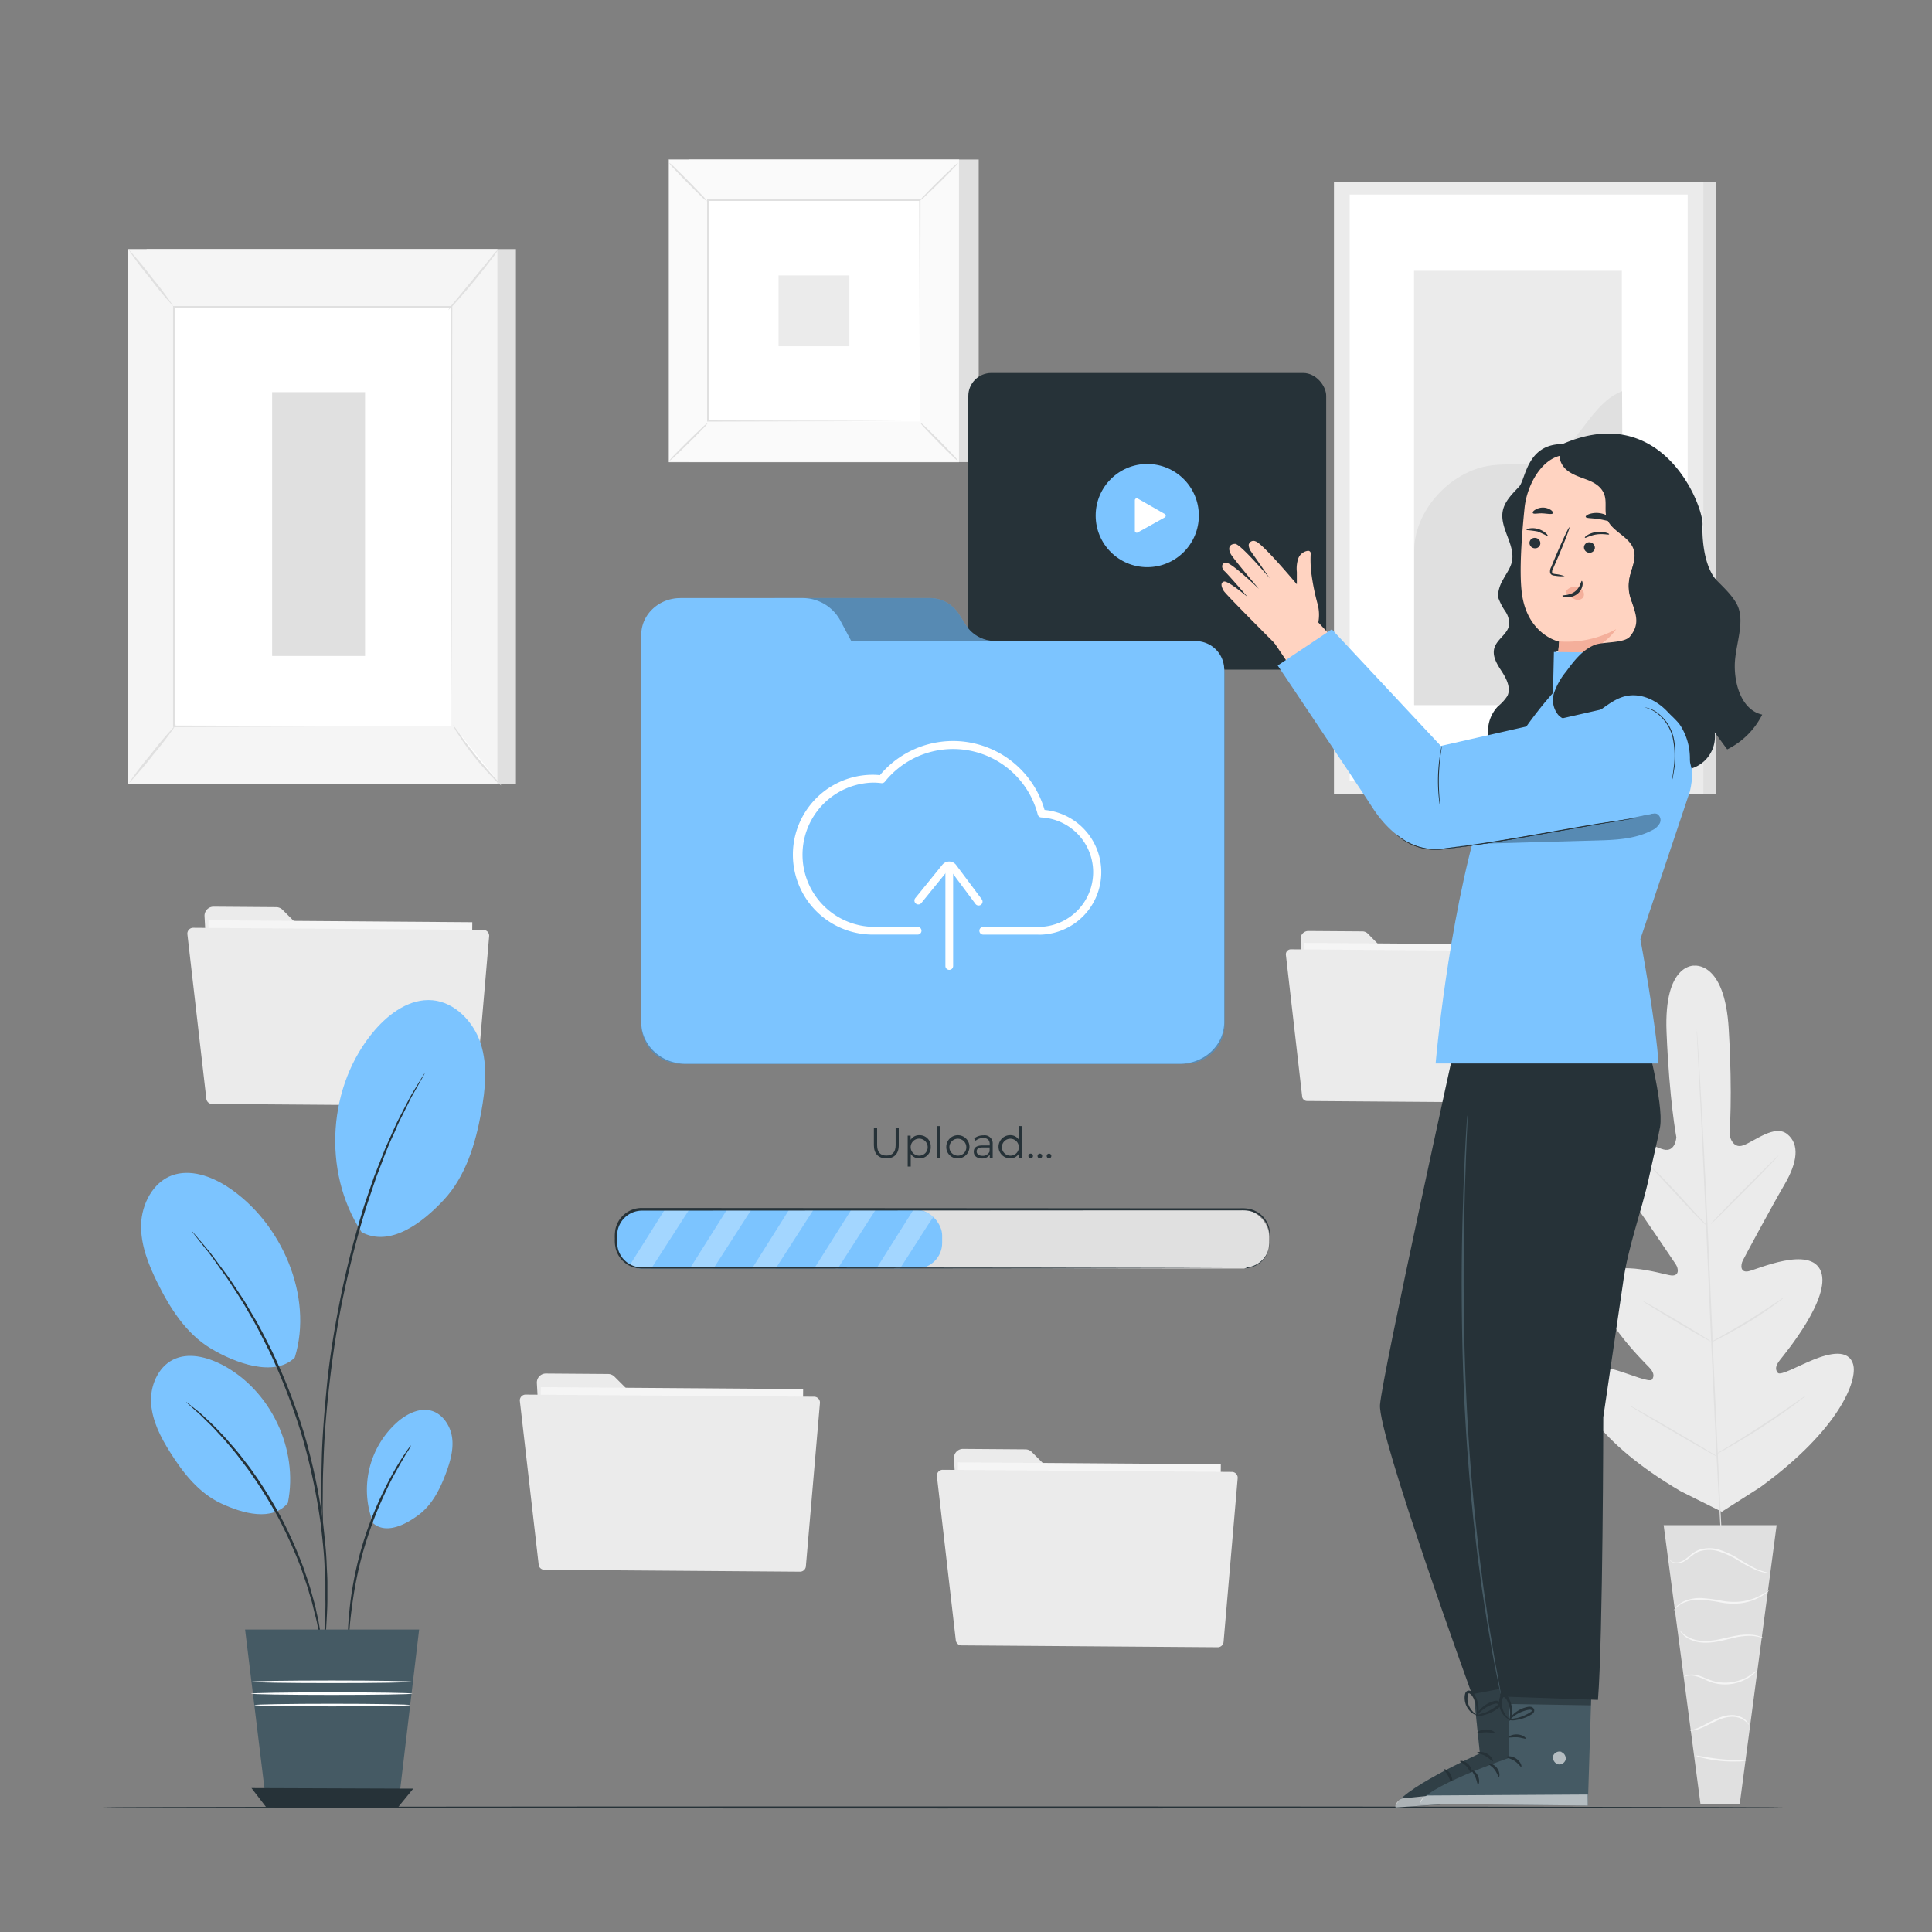 <svg xmlns="http://www.w3.org/2000/svg" viewBox="0 0 500 500"><rect x="0" y="0" width="500" height="500" fill="#808080" stroke="none"/><g id="freepik--background-complete--inject-95"><path d="M52.93,237.07l1.89,34.72A2.34,2.34,0,0,0,57.14,274l62.48.46a2.34,2.34,0,0,0,2.36-2.33l.2-27a2.34,2.34,0,0,0-2.34-2.36l-38.43,0a2.31,2.31,0,0,1-1.65-.69l-6.63-6.62a2.33,2.33,0,0,0-1.64-.69l-16.2-.12A2.34,2.34,0,0,0,52.93,237.07Z" style="fill:#ebebeb"></path><rect x="53.81" y="238.42" width="68.27" height="40.79" transform="translate(1.9 -0.64) rotate(0.42)" style="fill:#f5f5f5"></rect><path d="M48.5,241.79l4.9,42.58a1.51,1.51,0,0,0,1.49,1.33l66.53.49a1.49,1.49,0,0,0,1.51-1.38l3.66-42.51a1.51,1.51,0,0,0-1.49-1.64L50,240.11A1.51,1.51,0,0,0,48.5,241.79Z" style="fill:#ebebeb"></path><path d="M336.6,243.07l1.63,29.9a2,2,0,0,0,2,1.9l53.8.4a2,2,0,0,0,2-2l.17-23.27a2,2,0,0,0-2-2l-33.08,0a2,2,0,0,1-1.43-.59L354,241.63a2,2,0,0,0-1.41-.59l-13.95-.1A2,2,0,0,0,336.6,243.07Z" style="fill:#ebebeb"></path><rect x="337.36" y="244.23" width="58.78" height="35.13" transform="translate(1.93 -2.68) rotate(0.42)" style="fill:#f5f5f5"></rect><path d="M332.79,247.13,337,283.79a1.29,1.29,0,0,0,1.28,1.15l57.29.42a1.3,1.3,0,0,0,1.3-1.19l3.15-36.6a1.29,1.29,0,0,0-1.28-1.41l-64.66-.48A1.3,1.3,0,0,0,332.79,247.13Z" style="fill:#ebebeb"></path><rect x="348.41" y="47.14" width="95.61" height="158.26" style="fill:#e0e0e0"></rect><rect x="345.23" y="47.14" width="95.61" height="158.26" style="fill:#ebebeb"></rect><rect x="349.3" y="50.35" width="87.47" height="151.84" style="fill:#fff"></rect><rect x="365.95" y="70.08" width="53.78" height="112.38" style="fill:#ebebeb"></rect><path d="M366,142.7c-.12-10.5,9.32-20.75,19.71-22.22,5-.69,10.23.29,14.86-1.61,8.27-3.39,10.9-14.37,19.22-17.63l.38,81.22H366Z" style="fill:#e0e0e0"></path><path d="M438.49,249.9s-7.92-.57-7.19,17.2,2.54,27.22,2.54,27.22-.23,3.94-3.28,3.17-8.79-4.61-11.62-1.74-1.9,7.53,2,12.9,12,17.44,12.74,18.54,1,3.09-1.16,2.89-16.76-5.14-18.69,1.93,11.39,20.24,12.82,21.7,1.5,2.4.92,3.29-5.33-1.24-9.54-2.48-9.3-1.93-10.08,2.24,5.1,16.37,27.07,29.2l10.57,5.28,10-6.38c20.58-15,25.19-27.69,24-31.76s-6.19-2.87-10.26-1.22-8.57,4.24-9.24,3.41-.68-1.75.59-3.36,13.21-16,10.58-22.87-16.65-.46-18.79-.05-2-1.63-1.44-2.77,7.48-14,10.82-19.72,3.93-10.37.7-13-8.43,1.82-11.39,2.89-3.58-2.82-3.58-2.82.86-9.59-.19-27.34-9.07-16.32-9.07-16.32" style="fill:#ebebeb"></path><path d="M439.12,265.81s0,.13,0,.37,0,.63.09,1.09c.06,1,.16,2.39.28,4.2.24,3.64.55,8.92.91,15.44.73,13,1.58,31,2.44,50.95s1.68,37.93,2.33,51c.33,6.51.6,11.78.78,15.44.09,1.81.16,3.22.21,4.2,0,.47,0,.83.05,1.09v.38s0-.13-.05-.38,0-.62-.08-1.09c-.07-1-.16-2.38-.28-4.19-.25-3.64-.56-8.92-.92-15.44-.72-13-1.57-31-2.44-51s-1.67-37.92-2.32-51c-.33-6.51-.6-11.78-.79-15.44-.09-1.81-.16-3.22-.21-4.2,0-.47,0-.83,0-1.09A3.64,3.64,0,0,1,439.12,265.81Z" style="fill:#e0e0e0"></path><path d="M426.75,301.43a3.81,3.81,0,0,1,.66.55c.4.37,1,.92,1.67,1.61,1.4,1.38,3.27,3.34,5.3,5.54l5.17,5.66,1.58,1.7a3.81,3.81,0,0,1,.55.66,3.55,3.55,0,0,1-.66-.54c-.41-.37-1-.93-1.67-1.62-1.39-1.4-3.24-3.38-5.26-5.58l-5.21-5.62-1.58-1.7A3.41,3.41,0,0,1,426.75,301.43Z" style="fill:#e0e0e0"></path><path d="M442.73,316.8c-.08-.08,3.78-4.13,8.63-9s8.84-8.84,8.92-8.76-3.79,4.13-8.63,9S442.81,316.88,442.73,316.8Z" style="fill:#e0e0e0"></path><path d="M442.68,347.43a3.49,3.49,0,0,1,.74-.47l2.07-1.16c1.74-1,4.14-2.34,6.74-3.94s4.91-3.11,6.58-4.23l2-1.31a3.85,3.85,0,0,1,.75-.45,3.36,3.36,0,0,1-.66.57c-.44.35-1.09.84-1.9,1.43-1.62,1.17-3.91,2.74-6.52,4.33s-5.05,2.93-6.83,3.85c-.89.46-1.62.82-2.13,1.05A4.6,4.6,0,0,1,442.68,347.43Z" style="fill:#e0e0e0"></path><path d="M425.17,336.71a2.69,2.69,0,0,1,.73.34c.46.25,1.12.61,1.92,1.07,1.61.91,3.82,2.2,6.24,3.64s4.62,2.77,6.19,3.75l1.85,1.17a3.82,3.82,0,0,1,.65.48,2.85,2.85,0,0,1-.73-.34c-.46-.24-1.11-.61-1.92-1.07-1.61-.91-3.82-2.2-6.24-3.64s-4.61-2.77-6.19-3.75l-1.85-1.17A3.82,3.82,0,0,1,425.17,336.71Z" style="fill:#e0e0e0"></path><path d="M421.7,363.74a6.15,6.15,0,0,1,.93.45l2.46,1.36c2.07,1.16,4.91,2.79,8,4.61s5.95,3.49,8,4.71l2.39,1.47a5,5,0,0,1,.85.58,4.35,4.35,0,0,1-.93-.45L441,375.12c-2.06-1.16-4.91-2.79-8-4.61S427,367,425,365.8l-2.4-1.47A5.14,5.14,0,0,1,421.7,363.74Z" style="fill:#e0e0e0"></path><path d="M443.9,376.46a4.94,4.94,0,0,1,.92-.62l2.57-1.56c2.17-1.32,5.16-3.16,8.4-5.28s6.14-4.09,8.22-5.55l2.47-1.71a5.37,5.37,0,0,1,.93-.59,6.11,6.11,0,0,1-.84.72c-.55.44-1.37,1.06-2.39,1.82-2.05,1.51-4.92,3.54-8.17,5.65s-6.27,3.92-8.48,5.18c-1.1.63-2,1.13-2.63,1.46A6.69,6.69,0,0,1,443.9,376.46Z" style="fill:#e0e0e0"></path><polygon points="459.79 394.7 430.55 394.7 440.09 466.94 450.24 466.94 459.79 394.7" style="fill:#e0e0e0"></polygon><path d="M432.06,403.58a.78.78,0,0,0,.16.25,1.73,1.73,0,0,0,.7.51A3.53,3.53,0,0,0,436,404c1.18-.65,2.21-1.93,3.79-2.5a8.29,8.29,0,0,1,5.38.11,22.85,22.85,0,0,1,5,2.43,34.82,34.82,0,0,0,4.07,2.18,11.47,11.47,0,0,0,3,.87,6.34,6.34,0,0,0,.85.06c.19,0,.3,0,.3,0a14.81,14.81,0,0,1-4-1.21,39.81,39.81,0,0,1-4-2.25,22.16,22.16,0,0,0-5.09-2.51,8.62,8.62,0,0,0-5.67-.06,7.68,7.68,0,0,0-2.14,1.32,16.67,16.67,0,0,1-1.67,1.3,3.47,3.47,0,0,1-2.85.5A3.17,3.17,0,0,1,432.06,403.58Z" style="fill:#f5f5f5"></path><path d="M433.13,416.88s.23-.3.69-.77a6.4,6.4,0,0,1,2.33-1.48,10.26,10.26,0,0,1,4.07-.62,43.16,43.16,0,0,1,5.09.7,17.46,17.46,0,0,0,5.21.21,14,14,0,0,0,4.1-1.17,13.42,13.42,0,0,0,2.46-1.46,3.24,3.24,0,0,0,.78-.71,23.19,23.19,0,0,1-3.38,1.86,14.79,14.79,0,0,1-4,1.05,18.19,18.19,0,0,1-5.09-.25,38.33,38.33,0,0,0-5.15-.67,10.42,10.42,0,0,0-4.2.74,6.17,6.17,0,0,0-2.35,1.67,4.36,4.36,0,0,0-.44.65C433.15,416.79,433.12,416.87,433.13,416.88Z" style="fill:#f5f5f5"></path><path d="M456.47,424a2.22,2.22,0,0,0-.8-.42,8.41,8.41,0,0,0-2.43-.52,14.86,14.86,0,0,0-3.66.21c-1.36.22-2.82.59-4.36.92a18.48,18.48,0,0,1-4.35.49,9.51,9.51,0,0,1-3.46-.75,7.79,7.79,0,0,1-2.62-1.95,2.23,2.23,0,0,0,.49.77,6.26,6.26,0,0,0,2,1.49,9.19,9.19,0,0,0,3.58.88,17.69,17.69,0,0,0,4.47-.46c1.55-.33,3-.72,4.33-1a17.75,17.75,0,0,1,3.57-.31A12.74,12.74,0,0,1,456.47,424Z" style="fill:#f5f5f5"></path><path d="M435.71,434a4.79,4.79,0,0,1,2.84-.28,13.33,13.33,0,0,1,3,1.11,11.36,11.36,0,0,0,3.86,1.06,11.58,11.58,0,0,0,7-1.62,9.91,9.91,0,0,0,1.74-1.34,2.82,2.82,0,0,0,.52-.62A27.42,27.42,0,0,1,452.2,434a12,12,0,0,1-6.78,1.43c-2.77-.16-4.89-1.81-6.81-2a4.33,4.33,0,0,0-2.21.19A1.6,1.6,0,0,0,435.71,434Z" style="fill:#f5f5f5"></path><path d="M437.34,447.89a5.7,5.7,0,0,0,2.44-.48c1.47-.5,3.29-1.62,5.41-2.47a9.12,9.12,0,0,1,3.11-.65,5.8,5.8,0,0,1,2.5.57,5.71,5.71,0,0,1,1.81,1.56,1.31,1.31,0,0,0-.28-.61,4,4,0,0,0-1.37-1.24,5.66,5.66,0,0,0-2.65-.72,8.79,8.79,0,0,0-3.29.65c-2.2.88-4,2-5.36,2.59S437.33,447.81,437.34,447.89Z" style="fill:#f5f5f5"></path><path d="M438.78,454.34a6.71,6.71,0,0,0,1.85.6,34.17,34.17,0,0,0,9.32.92,7,7,0,0,0,1.93-.23c0-.15-3,0-6.58-.38S438.81,454.2,438.78,454.34Z" style="fill:#f5f5f5"></path><rect x="37.95" y="64.46" width="95.57" height="138.52" style="fill:#e0e0e0"></rect><rect x="33.16" y="64.46" width="95.57" height="138.52" style="fill:#f5f5f5"></rect><rect x="45.03" y="79.46" width="71.82" height="108.51" style="fill:#fff"></rect><path d="M116.85,188s0-.19,0-.53,0-.87,0-1.54c0-1.37,0-3.36,0-6,0-5.2,0-12.77-.06-22.35,0-19.13-.07-46.23-.12-78.14l.24.24L45,79.72h0l.26-.26c0,40.94,0,78.68,0,108.52l-.21-.21,52.28.11,14.44.05,3.79,0,1.31,0-1.27,0-3.75,0-14.39,0L45,188.18h-.21V188c0-29.84,0-67.58,0-108.52V79.2H45l71.81,0h.24v.24c0,32-.09,59.12-.12,78.3,0,9.55,0,17.11-.06,22.3,0,2.57,0,4.55,0,5.9,0,.66,0,1.16,0,1.51S116.85,188,116.85,188Z" style="fill:#e0e0e0"></path><path d="M129,64.46a16,16,0,0,1-1.7,2.47c-1.11,1.49-2.69,3.51-4.48,5.69s-3.48,4.12-4.73,5.49a16,16,0,0,1-2.1,2.15,17.38,17.38,0,0,1,1.82-2.39l4.6-5.58c1.75-2.11,3.32-4,4.6-5.58A17.65,17.65,0,0,1,129,64.46Z" style="fill:#e0e0e0"></path><path d="M117.22,187.63a88.74,88.74,0,0,0,12.52,15.66" style="fill:#fff"></path><path d="M129.74,203.29a14.4,14.4,0,0,1-2.18-2,70.87,70.87,0,0,1-8.89-11.12,13.73,13.73,0,0,1-1.45-2.56A19.8,19.8,0,0,1,119,190c1,1.48,2.53,3.5,4.26,5.66s3.38,4,4.59,5.4A19.51,19.51,0,0,1,129.74,203.29Z" style="fill:#e0e0e0"></path><path d="M33.14,202.87l12.52-15.45" style="fill:#fff"></path><path d="M45.66,187.42a93.18,93.18,0,0,1-6,7.89,92.11,92.11,0,0,1-6.47,7.56A96,96,0,0,1,39.2,195,98,98,0,0,1,45.66,187.42Z" style="fill:#e0e0e0"></path><path d="M33.16,64.46a86.47,86.47,0,0,1,6.07,7.26,82.74,82.74,0,0,1,5.67,7.59A85.73,85.73,0,0,1,38.83,72,85.84,85.84,0,0,1,33.16,64.46Z" style="fill:#e0e0e0"></path><rect x="70.43" y="101.49" width="24.05" height="68.28" style="fill:#e0e0e0"></rect><rect x="178.18" y="41.29" width="75.11" height="78.3" style="fill:#e0e0e0"></rect><rect x="173.09" y="41.29" width="75.11" height="78.3" style="fill:#fafafa"></rect><path d="M248.23,119.62H173.07V41.27h75.16Zm-75.11-.05h75.06V41.32H173.12Z" style="fill:#e0e0e0"></path><rect x="183.19" y="51.82" width="54.92" height="57.25" style="fill:#fff"></rect><path d="M183.19,109.45a9.28,9.28,0,0,1-1.35,1.57c-.88.93-2.11,2.18-3.5,3.54s-2.65,2.58-3.58,3.44a8.57,8.57,0,0,1-1.59,1.32,8.6,8.6,0,0,1,1.35-1.57c.87-.92,2.11-2.18,3.5-3.54s2.65-2.58,3.59-3.45A8.76,8.76,0,0,1,183.19,109.45Z" style="fill:#e0e0e0"></path><path d="M238.11,109.31a9.53,9.53,0,0,1,1.58,1.35c.92.88,2.17,2.11,3.54,3.49s2.57,2.66,3.43,3.59a8.57,8.57,0,0,1,1.32,1.59,8.6,8.6,0,0,1-1.57-1.35c-.92-.88-2.18-2.11-3.54-3.5s-2.58-2.65-3.44-3.59A8.61,8.61,0,0,1,238.11,109.31Z" style="fill:#e0e0e0"></path><path d="M238,52a9.11,9.11,0,0,1,1.36-1.57c.87-.93,2.1-2.18,3.49-3.54s2.65-2.58,3.58-3.44A8.57,8.57,0,0,1,248,42.1a8.6,8.6,0,0,1-1.35,1.57c-.87.93-2.11,2.18-3.5,3.55s-2.65,2.58-3.59,3.44A8.76,8.76,0,0,1,238,52Z" style="fill:#e0e0e0"></path><path d="M183,52.11a8.43,8.43,0,0,1-1.58-1.35c-.92-.88-2.17-2.11-3.53-3.49s-2.58-2.65-3.44-3.59a8.57,8.57,0,0,1-1.32-1.59,8.6,8.6,0,0,1,1.57,1.35c.92.88,2.18,2.11,3.54,3.5s2.58,2.66,3.45,3.59A8.76,8.76,0,0,1,183,52.11Z" style="fill:#e0e0e0"></path><path d="M238,109.07s0-.1,0-.28,0-.46,0-.8q0-1.08,0-3.09c0-2.71,0-6.66,0-11.67,0-10-.07-24.31-.11-41.41L238,52l-54.76,0h0l.24-.24c0,21,0,40.67,0,57.25l-.21-.21,39.66.11L234,109l2.94,0,.76,0H237l-2.91,0-11.09,0-39.79.11H183v-.21c0-16.58,0-36.24,0-57.25v-.24h.25l54.76,0h.21v.21c0,17.16-.08,31.49-.11,41.55,0,5,0,8.92-.05,11.62,0,1.32,0,2.34,0,3.05,0,.33,0,.58,0,.77A2.39,2.39,0,0,1,238,109.07Z" style="fill:#e0e0e0"></path><rect x="201.49" y="71.28" width="18.33" height="18.33" style="fill:#ebebeb"></rect><path d="M138.94,357.9l1.88,34.53a2.33,2.33,0,0,0,2.31,2.21l62.13.45a2.33,2.33,0,0,0,2.35-2.31l.2-26.88a2.34,2.34,0,0,0-2.33-2.35l-38.22,0a2.31,2.31,0,0,1-1.64-.69l-6.6-6.59a2.36,2.36,0,0,0-1.63-.68l-16.11-.12A2.33,2.33,0,0,0,138.94,357.9Z" style="fill:#ebebeb"></path><rect x="139.81" y="359.24" width="67.89" height="40.57" transform="translate(2.79 -1.26) rotate(0.42)" style="fill:#f5f5f5"></rect><path d="M134.54,362.59l4.87,42.35a1.49,1.49,0,0,0,1.48,1.32l66.16.49a1.51,1.51,0,0,0,1.51-1.37l3.64-42.28a1.51,1.51,0,0,0-1.49-1.63L136,360.92A1.5,1.5,0,0,0,134.54,362.59Z" style="fill:#ebebeb"></path><path d="M246.89,377.35,248.77,412a2.33,2.33,0,0,0,2.31,2.21l62.27.46a2.34,2.34,0,0,0,2.36-2.32l.2-26.94a2.34,2.34,0,0,0-2.34-2.35l-38.3,0a2.32,2.32,0,0,1-1.65-.68l-6.6-6.61a2.36,2.36,0,0,0-1.64-.68l-16.14-.12A2.33,2.33,0,0,0,246.89,377.35Z" style="fill:#ebebeb"></path><rect x="247.76" y="378.7" width="68.04" height="40.66" transform="translate(2.93 -2.05) rotate(0.42)" style="fill:#f5f5f5"></rect><path d="M242.47,382.05l4.89,42.44a1.5,1.5,0,0,0,1.48,1.33l66.31.49a1.52,1.52,0,0,0,1.51-1.38l3.65-42.37a1.51,1.51,0,0,0-1.49-1.63L244,380.38A1.51,1.51,0,0,0,242.47,382.05Z" style="fill:#ebebeb"></path></g><g id="freepik--Plant--inject-95"><path d="M93.56,318.85C83.3,303.17,84.8,280.77,97,266.59c3.8-4.4,9.11-8.23,14.91-7.73s10.71,5.59,12.52,11.27,1.17,11.82.11,17.68c-1.48,8.2-4,16.59-9.66,22.69s-14,12.35-21.36,8.35" style="fill:#7CC4FF"></path><path d="M96.66,394.33a23.43,23.43,0,0,1,6.53-26.61c2.36-1.93,5.44-3.42,8.38-2.64s5,3.86,5.43,6.94-.47,6.2-1.54,9.12c-1.51,4.1-3.55,8.2-7,10.82s-8.36,5.09-11.76,2.37" style="fill:#7CC4FF"></path><path d="M74.5,388.94C77.32,375,70,359.7,57.41,353.16c-3.91-2-8.71-3.24-12.65-1.26s-6,6.93-5.65,11.43S41.59,372,44,375.8c3.34,5.35,7.44,10.56,13.15,13.25s13.35,4.76,17.37-.11" style="fill:#7CC4FF"></path><path d="M76.28,351.35c4.91-15.84-3.41-35-17.29-44.13-4.3-2.82-9.75-4.78-14.56-3s-7.76,7.37-7.91,12.64,1.87,10.34,4.2,15.07c3.26,6.62,7.42,13.16,13.74,17s16.57,7.6,21.82,2.41" style="fill:#7CC4FF"></path><path d="M83.57,428.77a3.29,3.29,0,0,1-.16-.76c-.09-.58-.2-1.31-.33-2.21-.07-.49-.14-1-.22-1.6s-.24-1.21-.37-1.88c-.25-1.35-.52-2.9-1-4.57-.21-.85-.42-1.73-.64-2.64s-.54-1.85-.83-2.83c-.53-2-1.31-4-2-6.17a119.8,119.8,0,0,0-6.11-13.55A120.32,120.32,0,0,0,64,380c-1.4-1.8-2.66-3.58-4-5.11l-1.89-2.25-1.85-2c-1.15-1.3-2.29-2.37-3.28-3.33l-1.36-1.35-1.21-1.06-1.66-1.5c-.38-.35-.57-.54-.55-.56a4.23,4.23,0,0,1,.63.46l1.75,1.4,1.25,1,1.41,1.3c1,.94,2.18,2,3.36,3.28l1.89,2,1.94,2.24c1.37,1.52,2.66,3.29,4.08,5.1a114.45,114.45,0,0,1,8,12.64,113.41,113.41,0,0,1,6.1,13.66c.72,2.19,1.49,4.24,2,6.22.28,1,.54,1.94.8,2.86s.41,1.81.6,2.66c.42,1.69.65,3.25.87,4.61.11.68.22,1.31.31,1.9s.12,1.12.17,1.61c.08.91.15,1.65.2,2.23A3.83,3.83,0,0,1,83.57,428.77Z" style="fill:#263238"></path><path d="M83.21,431.62a1.3,1.3,0,0,1,0-.32c0-.24,0-.54.06-.91.08-.86.19-2,.33-3.52.08-.77.16-1.62.25-2.54s.1-1.95.15-3c.08-2.18.29-4.66.21-7.4,0-1.37,0-2.8,0-4.3s-.15-3.05-.23-4.66c-.11-3.22-.54-6.63-.93-10.24a161.53,161.53,0,0,0-4.86-23,161.81,161.81,0,0,0-8.48-22c-1.64-3.23-3.14-6.34-4.8-9.1-.82-1.39-1.55-2.77-2.35-4S61,334.12,60.21,333c-1.43-2.35-3-4.31-4.2-6.09-.64-.88-1.22-1.71-1.78-2.46s-1.12-1.38-1.6-2l-2.19-2.77c-.22-.3-.41-.54-.56-.73s-.18-.26-.17-.27.09.07.23.22l.6.69,2.29,2.7,1.65,2c.58.73,1.17,1.56,1.83,2.43,1.28,1.76,2.84,3.71,4.3,6L63,336.31c.82,1.26,1.56,2.64,2.39,4,1.69,2.76,3.21,5.86,4.87,9.1a155.61,155.61,0,0,1,8.57,22,156,156,0,0,1,4.83,23.15c.37,3.62.79,7.05.88,10.28.06,1.62.19,3.18.19,4.68s0,2.94,0,4.32c0,2.75-.2,5.23-.31,7.41-.08,1.09-.12,2.1-.21,3s-.22,1.78-.31,2.54l-.45,3.51c0,.37-.1.67-.13.91A1.49,1.49,0,0,1,83.21,431.62Z" style="fill:#263238"></path><path d="M109.9,277.8a1.86,1.86,0,0,1-.13.29l-.45.82L107.57,282c-.37.68-.83,1.42-1.26,2.26l-1.37,2.76c-.5,1-1,2-1.58,3.16s-1,2.36-1.61,3.63-1.17,2.6-1.74,4-1.11,2.89-1.7,4.41c-.29.77-.59,1.54-.89,2.33L96.59,307c-.55,1.65-1.13,3.35-1.71,5.09-2.18,7-4.24,14.85-6,23.16S86,351.62,85.17,358.93s-1.3,13.93-1.45,19.49c-.14,2.78-.17,5.3-.18,7.51s-.05,4.11,0,5.67,0,2.71,0,3.59c0,.37,0,.68,0,.93a1.14,1.14,0,0,1,0,.32,1.19,1.19,0,0,1,0-.32c0-.25,0-.55-.06-.93,0-.87-.1-2.07-.17-3.58s-.13-3.47-.13-5.68,0-4.74.08-7.53c.09-5.57.6-12.2,1.31-19.54s2-15.36,3.7-23.7,3.82-16.18,6-23.22c.59-1.74,1.18-3.44,1.74-5.1.29-.82.57-1.64.85-2.44l.91-2.33,1.75-4.41c.58-1.41,1.21-2.73,1.77-4s1.11-2.49,1.66-3.62l1.63-3.15,1.43-2.74c.45-.84.92-1.57,1.31-2.24l1.87-3.07c.2-.32.36-.58.5-.79S109.89,277.79,109.9,277.8Z" style="fill:#263238"></path><path d="M106.41,374a13.1,13.1,0,0,1-1.09,1.92c-.75,1.19-1.78,3-3,5.18s-2.54,4.92-3.89,8-2.62,6.5-3.77,10.17-2,7.26-2.62,10.53-1,6.26-1.29,8.77-.4,4.56-.46,6a13,13,0,0,1-.18,2.19,13.55,13.55,0,0,1-.08-2.2c0-1.42,0-3.47.25-6a86.22,86.22,0,0,1,1.15-8.84,90.71,90.71,0,0,1,6.44-20.84c1.38-3.06,2.76-5.75,4-7.95s2.36-3.94,3.18-5.1A15,15,0,0,1,106.41,374Z" style="fill:#263238"></path><polygon points="63.43 421.72 108.47 421.72 103.02 467.71 69.04 467.71 63.43 421.72" style="fill:#455a64"></polygon><polygon points="65.08 462.75 68.9 467.71 103.02 467.71 106.95 462.9 65.08 462.75" style="fill:#263238"></polygon><path d="M106.71,435.24c0,.19-9.34.34-20.87.34S65,435.43,65,435.24s9.34-.33,20.87-.33S106.71,435.06,106.71,435.24Z" style="fill:#fff"></path><path d="M106.71,438.31c0,.18-9.34.33-20.87.33S65,438.49,65,438.31s9.34-.34,20.87-.34S106.71,438.12,106.71,438.31Z" style="fill:#fff"></path><path d="M106.15,441.27c0,.19-9,.34-20.14.34s-20.14-.15-20.14-.34,9-.34,20.14-.34S106.15,441.09,106.15,441.27Z" style="fill:#fff"></path></g><g id="freepik--Floor--inject-95"><path d="M461.82,467.76c0,.15-97.53.26-217.81.26s-217.83-.11-217.83-.26,97.51-.26,217.83-.26S461.82,467.62,461.82,467.76Z" style="fill:#263238"></path></g><g id="freepik--Character--inject-95"><path d="M443.94,149.85c-3.36-4.25-3.43-12-3.32-14.07.26-4.71-10.24-32.2-36.26-20.85v0c-9.33,0-9.48,9.21-11.25,11.06s-3.74,3.78-4.21,6.3c-.82,4.47,3.42,8.81,2.34,13.22-.4,1.65-1.51,3.06-2.29,4.57h0c-.84,1.35-1.5,3.55-1.14,4.77a15.72,15.72,0,0,0,1.77,3.37,5.47,5.47,0,0,1,.95,3.62c-.41,2.26-3,3.52-3.74,5.71s.66,4.37,1.89,6.26,2.41,4.28,1.42,6.31a11.21,11.21,0,0,1-2.41,2.65,9.3,9.3,0,0,0-1.84,10.11l15-3q1-10.69,2-21.4c4.38,1.09,9.17-1.71,11.25-2.24l2.55-1.38c5.58,1,11.6.63,16.49-2.22s12.14.8,11.19-4.79C443.8,155.17,445.65,152,443.94,149.85Z" style="fill:#263238"></path><path d="M426.88,123.84l-20.37-6c-6.56-1-11.26,7-11.95,13.56-.76,7.33-1.39,16.31-.74,21.82,1.3,11.1,9.69,12.84,9.69,12.84s-1.47,15.71-1.6,19.64L427,172.82l3.17-44.91A3.88,3.88,0,0,0,426.88,123.84Z" style="fill:#ffd3c1"></path><path d="M395.83,140.41a1.41,1.41,0,0,0,1.3,1.48,1.35,1.35,0,0,0,1.51-1.21,1.41,1.41,0,0,0-1.3-1.48A1.34,1.34,0,0,0,395.83,140.41Z" style="fill:#263238"></path><path d="M395.07,137.18a27,27,0,0,1,2.84.36,28,28,0,0,1,2.65,1.24c.1,0,0-.33-.42-.73a5.27,5.27,0,0,0-2.08-1.15,4.85,4.85,0,0,0-2.31-.13C395.22,136.9,395,137.09,395.07,137.18Z" style="fill:#263238"></path><path d="M409.93,141.56a1.42,1.42,0,0,0,1.31,1.48,1.36,1.36,0,0,0,1.51-1.22,1.43,1.43,0,0,0-1.31-1.48A1.36,1.36,0,0,0,409.93,141.56Z" style="fill:#263238"></path><path d="M410.19,139.18c.22.1,1.31-.63,3-.87s3.05.13,3.21,0-.16-.29-.75-.46a6.32,6.32,0,0,0-2.6-.14,5.61,5.61,0,0,0-2.37.86C410.21,138.87,410.08,139.13,410.19,139.18Z" style="fill:#263238"></path><path d="M404.93,149.11a9.71,9.71,0,0,0-2.45-.55c-.39-.05-.75-.15-.8-.41A1.92,1.92,0,0,1,402,147c.4-.93.83-1.9,1.27-2.92,1.76-4.14,3.06-7.56,2.89-7.63s-1.73,3.24-3.5,7.38c-.42,1-.83,2-1.22,2.93a2.26,2.26,0,0,0-.26,1.52,1,1,0,0,0,.61.59,2.57,2.57,0,0,0,.66.12A10.16,10.16,0,0,0,404.93,149.11Z" style="fill:#263238"></path><path d="M403.51,166a26.64,26.64,0,0,0,14.77-3.19c-.13,0-4.52,7.67-15,6.11Z" style="fill:#f4af9b"></path><path d="M405.43,152.8a2.75,2.75,0,0,1,2.5-.92,2.51,2.51,0,0,1,1.69,1,1.58,1.58,0,0,1,.05,1.81,1.86,1.86,0,0,1-2,.43,5.89,5.89,0,0,1-1.9-1.24,1.53,1.53,0,0,1-.41-.47.5.5,0,0,1,0-.56" style="fill:#f4af9b"></path><path d="M409.37,150.34c-.25,0-.32,1.63-1.78,2.74s-3.21.86-3.23,1.09.38.34,1.12.39a4.13,4.13,0,0,0,2.69-.82,3.62,3.62,0,0,0,1.39-2.3C409.65,150.75,409.48,150.33,409.37,150.34Z" style="fill:#263238"></path><path d="M410.38,133.77c.14.41,1.66.28,3.44.57s3.2.83,3.45.47c.11-.18-.12-.57-.69-1a6.06,6.06,0,0,0-5.25-.79C410.67,133.25,410.33,133.57,410.38,133.77Z" style="fill:#263238"></path><path d="M396.71,132.78c.25.36,1.31,0,2.57.08s2.32.32,2.58,0c.12-.17,0-.52-.49-.87a3.75,3.75,0,0,0-4.16,0C396.76,132.26,396.59,132.61,396.71,132.78Z" style="fill:#263238"></path><path d="M404.11,116.37A104,104,0,0,1,428,123.13c1.78.75,3.64,1.62,4.64,3.26s.92,3.92.75,6L430.84,162l-1.06-.06c-3,.5-3.26-1.06-5.45-3.25a10,10,0,0,1-2.72-8.51c.44-2.69,2-5.39,1.16-8-1.11-3.44-5.82-4.66-6.95-8.09-.65-2,.09-4.26-.67-6.22s-2.57-3-4.4-3.7-3.8-1.28-5.31-2.55S403,118,404.11,116.37Z" style="fill:#263238"></path><rect x="250.6" y="96.53" width="92.62" height="76.78" rx="5.95" style="fill:#263238"></rect><circle cx="296.91" cy="133.43" r="13.35" style="fill:#7CC4FF"></circle><path d="M293.7,137.34v-7.88a.5.5,0,0,1,.74-.44l7,4a.51.51,0,0,1,0,.88l-7,3.9A.49.49,0,0,1,293.7,137.34Z" style="fill:#fff"></path><path d="M380.68,431.54,383,453.79s-21.84,9.82-21.82,14l43.3-2.92L402.3,430Z" style="fill:#455a64"></path><g style="opacity:0.3"><path d="M380.68,431.54,383,453.79s-21.84,9.82-21.82,14l43.3-2.92L402.3,430Z"></path></g><g style="opacity:0.6"><path d="M396.25,451a1.77,1.77,0,0,1,1.36,1.93,1.71,1.71,0,0,1-1.91,1.37,1.88,1.88,0,0,1-1.43-2.06,1.77,1.77,0,0,1,2.14-1.2" style="fill:#fff"></path></g><g style="opacity:0.6"><path d="M404.47,464.84l-.35-3.51-41.39,4.12s-1.87,1-1.56,2.31Z" style="fill:#fff"></path></g><path d="M382.27,453.62c0,.21,1.09.23,2.17.84s1.7,1.46,1.89,1.37-.21-1.3-1.54-2S382.21,453.43,382.27,453.62Z" style="fill:#263238"></path><path d="M377.86,455.8c0,.21.9.51,1.68,1.35s1,1.78,1.26,1.76.26-1.23-.73-2.26S377.85,455.6,377.86,455.8Z" style="fill:#263238"></path><path d="M375.64,461.41c.2,0,.42-1-.2-2.16s-1.64-1.52-1.72-1.34.58.76,1.07,1.69S375.43,461.41,375.64,461.41Z" style="fill:#263238"></path><path d="M382.31,448.49c.1.18,1.05-.17,2.25-.17s2.16.31,2.25.12-.84-.88-2.26-.86S382.19,448.33,382.31,448.49Z" style="fill:#263238"></path><path d="M381.92,444a4.07,4.07,0,0,0,2.17-.16,9.59,9.59,0,0,0,2.22-.85,10.23,10.23,0,0,0,1.2-.74,2.59,2.59,0,0,0,.62-.56.91.91,0,0,0,0-1.13,1.15,1.15,0,0,0-.95-.42,2.63,2.63,0,0,0-.81.17,8.29,8.29,0,0,0-1.32.55,7.76,7.76,0,0,0-1.91,1.45c-.94,1-1.23,1.81-1.15,1.85s.54-.63,1.51-1.47a8.56,8.56,0,0,1,1.86-1.22,8.83,8.83,0,0,1,1.22-.47c.45-.15.84-.18,1,0s.06.11,0,.25a2.68,2.68,0,0,1-.45.41c-.37.27-.74.51-1.11.73a11.94,11.94,0,0,1-2,.94A15.49,15.49,0,0,0,381.92,444Z" style="fill:#263238"></path><path d="M382.22,444.28a3.52,3.52,0,0,0,.43-2.14,7.05,7.05,0,0,0-.46-2.35,6.65,6.65,0,0,0-.64-1.28,1.79,1.79,0,0,0-1.46-1,1,1,0,0,0-.86.66,3.46,3.46,0,0,0-.17.81,5,5,0,0,0,1.18,3.64c.92,1.07,1.82,1.26,1.83,1.19s-.7-.47-1.42-1.51a5,5,0,0,1-.83-2,4.72,4.72,0,0,1,0-1.25c0-.47.18-.85.36-.82s.6.31.81.66a7.91,7.91,0,0,1,.61,1.14,7.6,7.6,0,0,1,.57,2.14C382.27,443.44,382.1,444.25,382.22,444.28Z" style="fill:#263238"></path><path d="M376.92,268.7s-19.18,87.08-19.77,94.86,23.78,74.9,23.78,74.9l21-4s-1.33-99.13-2-101.07,5.35-50.67,5.35-50.67Z" style="fill:#263238"></path><path d="M390.32,432.58l.23,22.36s-22.66,7.75-23,11.89l43.38.45L412,433.07Z" style="fill:#455a64"></path><g style="opacity:0.6"><path d="M404,453.41a1.77,1.77,0,0,1,1.18,2,1.71,1.71,0,0,1-2,1.18,1.87,1.87,0,0,1-1.23-2.18,1.76,1.76,0,0,1,2.24-1" style="fill:#fff"></path></g><g style="opacity:0.6"><path d="M410.91,467.28l0-2.86-41.59.25s-1.95.79-1.77,2.16Z" style="fill:#fff"></path></g><path d="M389.85,454.71c0,.21,1.06.33,2.09,1s1.55,1.61,1.75,1.53-.09-1.31-1.34-2.14S389.81,454.51,389.85,454.71Z" style="fill:#263238"></path><path d="M385.25,456.47c-.05.21.86.59,1.55,1.5s.89,1.87,1.1,1.87.37-1.2-.51-2.32S385.26,456.27,385.25,456.47Z" style="fill:#263238"></path><path d="M382.53,461.85c.19,0,.51-1,0-2.17s-1.49-1.66-1.59-1.49.5.81.91,1.78S382.32,461.83,382.53,461.85Z" style="fill:#263238"></path><path d="M390.37,449.6c.08.2,1.06-.07,2.25,0s2.12.52,2.24.34-.76-1-2.17-1.07S390.27,449.43,390.37,449.6Z" style="fill:#263238"></path><g style="opacity:0.3"><polygon points="390.37 437.01 390.4 440.99 411.73 441.34 411.85 437.75 390.37 437.01"></polygon></g><path d="M390.4,445.09a4,4,0,0,0,2.17,0,9.71,9.71,0,0,0,2.3-.64,9.87,9.87,0,0,0,1.26-.63,2.63,2.63,0,0,0,.67-.49.94.94,0,0,0,.13-1.13,1.16,1.16,0,0,0-.92-.5,2.58,2.58,0,0,0-.82.09,7.2,7.2,0,0,0-1.36.43,7.58,7.58,0,0,0-2,1.26c-1,.91-1.39,1.69-1.32,1.73s.6-.58,1.64-1.32a8.61,8.61,0,0,1,2-1,7.73,7.73,0,0,1,1.26-.36c.46-.1.85-.1,1,.11s.05.11-.05.24a2.07,2.07,0,0,1-.49.36,11.15,11.15,0,0,1-1.17.63,11.59,11.59,0,0,1-2.12.75A14.74,14.74,0,0,0,390.4,445.09Z" style="fill:#263238"></path><path d="M390.67,445.4a3.54,3.54,0,0,0,.63-2.08,7.18,7.18,0,0,0-.24-2.39,6.65,6.65,0,0,0-.52-1.33,1.8,1.8,0,0,0-1.36-1.14,1,1,0,0,0-.92.59,2.71,2.71,0,0,0-.24.79,4.5,4.5,0,0,0,0,1.46,5,5,0,0,0,.87,2.27c.82,1.14,1.7,1.42,1.71,1.35s-.65-.53-1.27-1.63a5.05,5.05,0,0,1-.64-2.06,4.44,4.44,0,0,1,.08-1.25c.08-.46.26-.83.43-.78s.57.36.74.73a8,8,0,0,1,.51,1.19,8.15,8.15,0,0,1,.37,2.18C390.8,444.58,390.56,445.36,390.67,445.4Z" style="fill:#263238"></path><path d="M425.67,267.36l-48.75,1.34,7,86.74,4.34,83.61,25.29.88c1.29-16.14,1.38-73.17,1.38-73.17L420,332.32c1.18-9.29,4.91-19.05,6.71-27.39,1.05-4.89,2.59-11.24,2.92-13.32C430.64,285.48,425.67,267.36,425.67,267.36Z" style="fill:#263238"></path><path d="M379.76,288.66a2.29,2.29,0,0,1,0,.39q0,.42,0,1.14c0,1-.1,2.5-.17,4.38s-.18,4.23-.26,6.93-.22,5.78-.28,9.18c-.19,6.8-.29,14.9-.25,23.9s.28,18.88.79,29.25,1.31,20.24,2.21,29.19c.49,4.47.92,8.72,1.46,12.69.26,2,.48,3.9.74,5.74s.53,3.6.78,5.28c.46,3.37,1,6.4,1.43,9.07s.84,5,1.2,6.83l.77,4.31c.08.48.15.85.19,1.12a2.33,2.33,0,0,1,0,.39,2.58,2.58,0,0,1-.1-.38c-.05-.27-.13-.64-.23-1.11-.21-1-.5-2.45-.87-4.3s-.83-4.15-1.28-6.82-1-5.69-1.51-9.06q-.39-2.52-.81-5.28c-.27-1.84-.5-3.76-.77-5.74-.56-4-1-8.22-1.51-12.7-.92-8.95-1.72-18.82-2.25-29.2s-.71-20.28-.75-29.28.13-17.11.36-23.91c.08-3.4.24-6.48.35-9.18s.23-5,.34-6.93.21-3.35.27-4.38c0-.48.06-.85.08-1.13A2.33,2.33,0,0,1,379.76,288.66Z" style="fill:#455a64"></path><polygon points="352.01 172.66 339.53 159.33 329.69 166.22 339.53 180.78 352.01 172.66" style="fill:#ffd3c1"></polygon><path d="M430.94,177.58l-.6-8.45-28.19-.4-.24,10.61s-13.84,15-18.87,31.75c-8.44,28.22-11.5,64.14-11.5,64.14h57.69c-.6-9.94-4.7-32.18-4.7-32.18l12.82-38.25C440.54,191.05,430.94,177.58,430.94,177.58Z" style="fill:#7CC4FF"></path><path d="M361.14,215.77s.16.16.48.43a12,12,0,0,0,1.47,1.14,15.11,15.11,0,0,0,6.32,2.43,15.49,15.49,0,0,0,4.7-.05c1.67-.19,3.46-.42,5.34-.67,3.77-.51,7.9-1.15,12.22-1.88l22.1-3.87,6.71-1.1,1.83-.29.63-.12-.64.08-1.83.25c-1.59.22-3.89.57-6.73,1-5.67.91-13.47,2.35-22.11,3.82-4.32.73-8.44,1.37-12.2,1.89-1.88.25-3.67.49-5.35.69a15.43,15.43,0,0,1-10.95-2.27,16.69,16.69,0,0,1-1.48-1.1C361.32,215.9,361.14,215.77,361.14,215.77Z" style="fill:#263238"></path><path d="M432.72,202.14a.79.79,0,0,0,.06-.23c0-.2.09-.42.14-.65.11-.57.25-1.39.4-2.42a21.54,21.54,0,0,0-.21-8.05,11.25,11.25,0,0,0-4.49-6.58,7.47,7.47,0,0,0-2.23-1,5,5,0,0,0-.88-.17,9.32,9.32,0,0,1,3,1.31,11.32,11.32,0,0,1,4.36,6.5,22.19,22.19,0,0,1,.26,8c-.12,1-.24,1.85-.33,2.42q0,.36-.09.66A.86.86,0,0,0,432.72,202.14Z" style="fill:#263238"></path><path d="M372.71,209a4.18,4.18,0,0,0,0-.63l-.16-1.72a54.94,54.94,0,0,1-.17-5.67,55.6,55.6,0,0,1,.45-5.66c.09-.61.17-1.17.25-1.7a4.07,4.07,0,0,0,.07-.63,4.78,4.78,0,0,0-.16.61c-.09.4-.2,1-.31,1.7a43.31,43.31,0,0,0-.29,11.37c.08.72.16,1.31.23,1.71A3.13,3.13,0,0,0,372.71,209Z" style="fill:#263238"></path><path d="M402.24,179.18a18,18,0,0,1,3.08-5.39c2-2.73,4.2-5.59,7.35-6.88,2.14-.87,7.67-.39,9.15-2.17,4.6-5.58-2.14-9,.3-16.71,2.69-8.39,1.3-7.1,1.51-13.71l10.21-4.41c1.61,1.2,6.07,5.53,5.58,7.48a11.64,11.64,0,0,0,.39,6.42c1.57,4.93,7,7.83,9.56,12.32s-.34,10.69-.41,16,1.93,11.66,7.1,12.81a20,20,0,0,1-9.06,9l-3.24-4.41a8.64,8.64,0,0,1-6,9.35c-1.09-4.65-2.23-9.43-5.05-13.29S425,179,420.39,180.24c-3.09.82-5.47,3.2-8.23,4.81s-6.66,2.3-8.86,0A6.06,6.06,0,0,1,402.24,179.18Z" style="fill:#263238"></path><g style="opacity:0.3"><path d="M383,218.38c13.3-2.42,31-5.32,44.3-7.75a2.73,2.73,0,0,1,1.5,0,1.82,1.82,0,0,1,.74,2.43,4.39,4.39,0,0,1-2.08,1.86c-4.37,2.28-9.48,2.47-14.4,2.6l-30.06.85Z"></path></g><path d="M373.33,219.71c4.14.08,51.74-8.62,51.74-8.62" style="fill:#7CC4FF"></path><path d="M424.26,181.37c3.49.43,5.76,1,9.84,5.4a8.6,8.6,0,0,1,1.21,1.71c4.54,8,1.26,19-7.44,22.05l-8.42,1.73-46.12,7.45s-9.82,2.2-18.26-10.89c-3.09-4.81-24.4-36.59-24.4-36.59l14-9.37,28.22,30.19Z" style="fill:#7CC4FF"></path><path d="M361.14,215.77s.16.16.48.43a12,12,0,0,0,1.47,1.14,15.11,15.11,0,0,0,6.32,2.43,15.49,15.49,0,0,0,4.7-.05c1.67-.19,3.46-.42,5.34-.67,3.77-.51,7.9-1.15,12.22-1.88l22.1-3.87,6.71-1.1,1.83-.29.63-.12-.64.08-1.83.25c-1.59.22-3.89.57-6.73,1-5.67.91-13.47,2.35-22.11,3.82-4.32.73-8.44,1.37-12.2,1.89-1.88.25-3.67.49-5.35.69a15.43,15.43,0,0,1-10.95-2.27,16.69,16.69,0,0,1-1.48-1.1C361.32,215.9,361.14,215.77,361.14,215.77Z" style="fill:#263238"></path><path d="M432.72,202.14a.79.79,0,0,0,.06-.23c0-.2.09-.42.14-.65.11-.57.25-1.39.4-2.42a21.54,21.54,0,0,0-.21-8.05,11.25,11.25,0,0,0-4.49-6.58,7.47,7.47,0,0,0-2.23-1,5,5,0,0,0-.88-.17,9.32,9.32,0,0,1,3,1.31,11.32,11.32,0,0,1,4.36,6.5,22.19,22.19,0,0,1,.26,8c-.12,1-.24,1.85-.33,2.42q0,.36-.09.66A.86.86,0,0,0,432.72,202.14Z" style="fill:#263238"></path><path d="M372.71,209a4.18,4.18,0,0,0,0-.63l-.16-1.72a54.94,54.94,0,0,1-.17-5.67,55.6,55.6,0,0,1,.45-5.66c.09-.61.17-1.17.25-1.7a4.07,4.07,0,0,0,.07-.63,4.78,4.78,0,0,0-.16.61c-.09.4-.2,1-.31,1.7a43.31,43.31,0,0,0-.29,11.37c.08.72.16,1.31.23,1.71A3.13,3.13,0,0,0,372.71,209Z" style="fill:#263238"></path><path d="M339.47,149a28.7,28.7,0,0,1-.26-5.74.65.65,0,0,0-.73-.71,3.08,3.08,0,0,0-2.57,2.24,8.28,8.28,0,0,0-.29,3.23c0,1.78,0,3.19,0,3.19s-8.88-10.63-10.68-11.11a1.25,1.25,0,0,0-1.68.6c-.33.53.33,1.77.33,1.77l5,7.16s-7.57-8.9-8.94-8.88-2,1-1.11,2.65c.65,1.21,7.26,9,7.26,9s-7.07-6.82-8.48-6.77-1.17,1.55-.43,2.17,6,6.71,6,6.71-5.11-4.32-6.14-4-.59,1.48-.05,2.41,13.36,13.74,13.36,13.74l11.12-5.58h0a10.81,10.81,0,0,0-.17-4.7A58.43,58.43,0,0,1,339.47,149Z" style="fill:#ffd3c1"></path></g><g id="freepik--Folder--inject-95"><path d="M176.19,275.31A10.23,10.23,0,0,1,166,265.08V176.14a8.49,8.49,0,0,1,8.75-8.19h8.36a8.81,8.81,0,0,0,8-4.76l1.79-3.65a8.81,8.81,0,0,1,7.95-4.76h39.69a8.89,8.89,0,0,1,7.54,4l1.95,3.09a8.88,8.88,0,0,0,7.53,4h50.6a8.48,8.48,0,0,1,8.75,8.2v91a10.23,10.23,0,0,1-10.23,10.23Z" style="fill:#7CC4FF"></path><g style="opacity:0.3"><path d="M176.19,275.31A10.23,10.23,0,0,1,166,265.08V176.14a8.49,8.49,0,0,1,8.75-8.19h8.36a8.81,8.81,0,0,0,8-4.76l1.79-3.65a8.81,8.81,0,0,1,7.95-4.76h39.69a8.89,8.89,0,0,1,7.54,4l1.95,3.09a8.88,8.88,0,0,0,7.53,4h50.6a8.48,8.48,0,0,1,8.75,8.2v91a10.23,10.23,0,0,1-10.23,10.23Z"></path></g><path d="M252.48,165.92l-32.2-.07-2.87-5.38a11.11,11.11,0,0,0-9.84-5.69H176.1c-5.6,0-10.14,4.25-10.14,9.5V264.52c0,6,5.16,10.79,11.52,10.79H305.3c6.37,0,11.52-4.83,11.52-10.79V173.29a7.37,7.37,0,0,0-7.37-7.37Z" style="fill:#7CC4FF"></path><path d="M268.71,241.88H254.46a1,1,0,0,1,0-2h14.25a14.17,14.17,0,0,0,.78-28.32,1,1,0,0,1-.92-.75A22.64,22.64,0,0,0,229,202.31a1,1,0,0,1-.91.37,17,17,0,0,0-2.16-.14,18.67,18.67,0,0,0,0,37.33h11.55a1,1,0,1,1,0,2H225.88a20.68,20.68,0,1,1,0-41.36,17.12,17.12,0,0,1,1.84.1,24.66,24.66,0,0,1,42.61,9,16.18,16.18,0,0,1-1.62,32.29Z" style="fill:#fff"></path><path d="M245.67,251a1,1,0,0,1-1-1V224a1,1,0,1,1,2,0v26A1,1,0,0,1,245.67,251Z" style="fill:#fff"></path><path d="M253.27,234.35a1,1,0,0,1-.81-.4l-6.62-8.88a.25.25,0,0,0-.2-.09.26.26,0,0,0-.19.09l-7,8.63a1,1,0,1,1-1.57-1.27l7-8.63a2.34,2.34,0,0,1,1.8-.84,2.25,2.25,0,0,1,1.76.89l6.64,8.89a1,1,0,0,1-.21,1.41A1,1,0,0,1,253.27,234.35Z" style="fill:#fff"></path></g><g id="freepik--Progress--inject-95"><path d="M226.16,296.38V291.9H227v4.45c0,1.86.87,2.71,2.39,2.71s2.4-.85,2.4-2.71V291.9h.81v4.48c0,2.25-1.21,3.41-3.21,3.41S226.16,298.63,226.16,296.38Z" style="fill:#263238"></path><path d="M240.87,296.79a2.84,2.84,0,0,1-2.93,3,2.58,2.58,0,0,1-2.24-1.16v3.28h-.79v-8h.76V295a2.57,2.57,0,0,1,2.27-1.21A2.85,2.85,0,0,1,240.87,296.79Zm-.79,0a2.2,2.2,0,1,0-2.2,2.29A2.17,2.17,0,0,0,240.08,296.79Z" style="fill:#263238"></path><path d="M242.49,291.43h.79v8.3h-.79Z" style="fill:#263238"></path><path d="M244.9,296.79a3,3,0,1,1,3,3A2.9,2.9,0,0,1,244.9,296.79Zm5.18,0a2.19,2.19,0,1,0-2.18,2.29A2.15,2.15,0,0,0,250.08,296.79Z" style="fill:#263238"></path><path d="M256.91,296.08v3.65h-.76v-.92a2.22,2.22,0,0,1-2,1c-1.33,0-2.14-.69-2.14-1.71s.58-1.66,2.27-1.66h1.86v-.36c0-1-.57-1.56-1.66-1.56a3,3,0,0,0-2,.7l-.36-.6a3.77,3.77,0,0,1,2.39-.79A2.09,2.09,0,0,1,256.91,296.08Zm-.8,1.88v-1h-1.84c-1.14,0-1.51.45-1.51,1.05s.55,1.11,1.49,1.11A1.88,1.88,0,0,0,256.11,298Z" style="fill:#263238"></path><path d="M264.45,291.43v8.3h-.76v-1.17a2.54,2.54,0,0,1-2.27,1.22,3,3,0,0,1,0-6,2.57,2.57,0,0,1,2.24,1.16v-3.53Zm-.78,5.36a2.19,2.19,0,1,0-2.18,2.29A2.16,2.16,0,0,0,263.67,296.79Z" style="fill:#263238"></path><path d="M266.15,299.17a.59.59,0,0,1,.59-.61.6.6,0,0,1,.6.61.61.61,0,0,1-.6.61A.6.6,0,0,1,266.15,299.17Z" style="fill:#263238"></path><path d="M268.52,299.17a.6.6,0,0,1,.59-.61.6.6,0,0,1,.6.61.61.61,0,0,1-.6.61A.6.6,0,0,1,268.52,299.17Z" style="fill:#263238"></path><path d="M270.89,299.17a.59.59,0,0,1,.59-.61.6.6,0,0,1,.6.61.61.61,0,0,1-.6.61A.6.6,0,0,1,270.89,299.17Z" style="fill:#263238"></path><rect x="159.22" y="313.11" width="169.22" height="15.19" rx="6.63" style="fill:#e0e0e0"></rect><rect x="159.22" y="313.11" width="84.61" height="15.19" rx="6.63" style="fill:#7CC4FF"></rect><g style="opacity:0.3"><path d="M172,313.11l-9,14.29,1.41.63a3.08,3.08,0,0,0,1.27.27h2.86l9.78-15.19Z" style="fill:#fff"></path></g><g style="opacity:0.3"><polygon points="188.1 313.11 178.53 328.3 184.64 328.3 194.41 313.11 188.1 313.11" style="fill:#fff"></polygon></g><g style="opacity:0.3"><polygon points="204.19 313.11 194.62 328.3 200.73 328.3 210.51 313.11 204.19 313.11" style="fill:#fff"></polygon></g><g style="opacity:0.3"><polygon points="220.29 313.11 210.71 328.3 216.82 328.3 226.6 313.11 220.29 313.11" style="fill:#fff"></polygon></g><g style="opacity:0.3"><path d="M236.38,313.11l-9.57,15.19h6.11l7.7-12,.92-1.3C240.36,313.73,238.55,313.2,236.38,313.11Z" style="fill:#fff"></path></g><path d="M322,328.3s.31,0,.91-.1a6.37,6.37,0,0,0,2.51-.91,6.6,6.6,0,0,0,2.73-3.3,6.94,6.94,0,0,0,.44-2.72,11.77,11.77,0,0,0-.24-3.15,6.56,6.56,0,0,0-5.14-4.77,11.78,11.78,0,0,0-2.08-.11h-6.84l-21.82,0-126.32.07a6.44,6.44,0,0,0-6.31,5.18,11.54,11.54,0,0,0-.12,2.22,10,10,0,0,0,.15,2.21A6.41,6.41,0,0,0,166,328H179.3l33.54,0,56.79.06,38.29.08,10.41.05,2.71,0,.92,0-.92,0-2.71,0-10.41,0-38.29.09-56.79.05-33.54,0H166a6.94,6.94,0,0,1-6.72-5.47,10.15,10.15,0,0,1-.16-2.32,11.41,11.41,0,0,1,.13-2.32,6.94,6.94,0,0,1,6.82-5.6l126.32.08,21.82,0h6.84a10.79,10.79,0,0,1,2.13.13,6.78,6.78,0,0,1,5.29,4.95,12.34,12.34,0,0,1,.22,3.21,7.32,7.32,0,0,1-.47,2.78,6.77,6.77,0,0,1-2.82,3.33,6.54,6.54,0,0,1-2.56.88A4.9,4.9,0,0,1,322,328.3Z" style="fill:#263238"></path></g></svg>